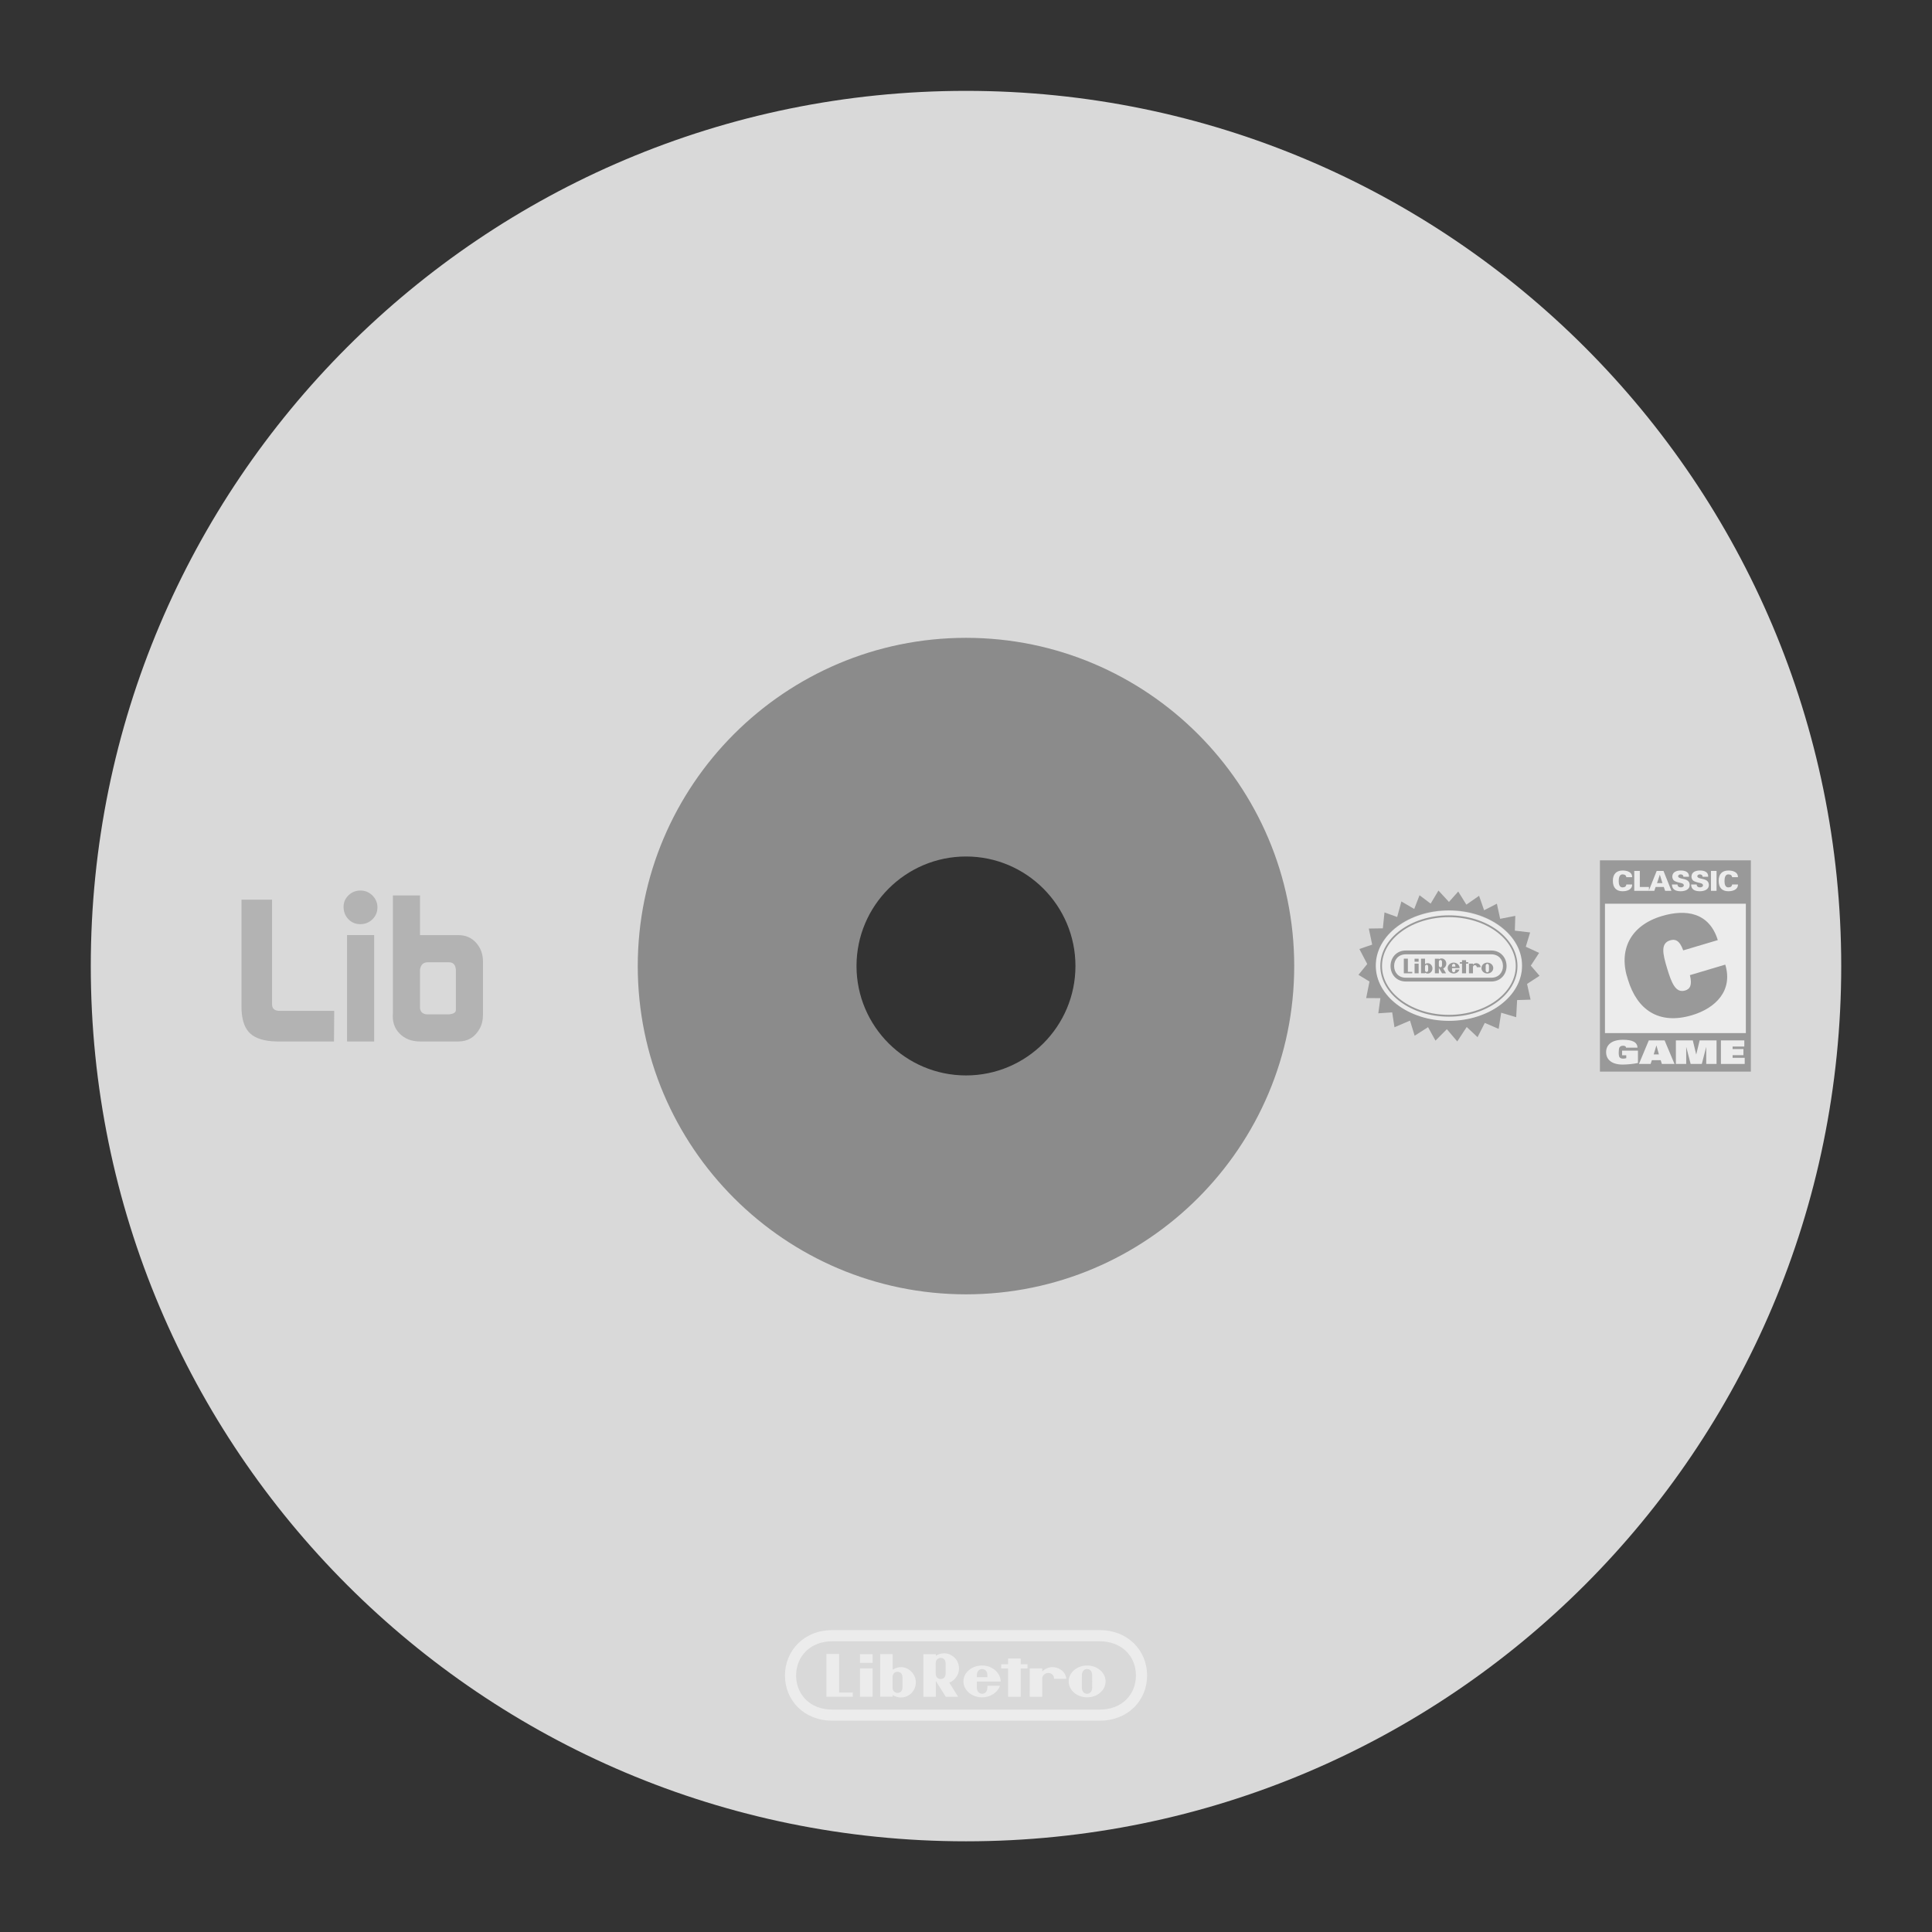 <?xml version="1.0" encoding="UTF-8" standalone="no"?>
<svg
   xmlns:dc="http://purl.org/dc/elements/1.1/"
   xmlns:cc="http://creativecommons.org/ns#"
   xmlns:rdf="http://www.w3.org/1999/02/22-rdf-syntax-ns#"
   xmlns:svg="http://www.w3.org/2000/svg"
   xmlns="http://www.w3.org/2000/svg"
   xmlns:sodipodi="http://sodipodi.sourceforge.net/DTD/sodipodi-0.dtd"
   xmlns:inkscape="http://www.inkscape.org/namespaces/inkscape"
   viewBox="0 0 341.333 341.333"
   height="256"
   width="256"
   xml:space="preserve"
   id="svg2"
   version="1.1"
   sodipodi:docname="Nintendo - Wii-content.svg"
   inkscape:version="0.92.2 (5c3e80d, 2017-08-06)"><rect x="0" y="0" width="341.333" height="341.333" fill="#333333" stroke="none"/><sodipodi:namedview
     pagecolor="#ffffff"
     bordercolor="#666666"
     borderopacity="1"
     objecttolerance="10"
     gridtolerance="10"
     guidetolerance="10"
     inkscape:pageopacity="0"
     inkscape:pageshadow="2"
     inkscape:window-width="1920"
     inkscape:window-height="1001"
     id="namedview96"
     showgrid="false"
     inkscape:pagecheckerboard="true"
     inkscape:zoom="3.9111844"
     inkscape:cx="175.75111"
     inkscape:cy="84.801239"
     inkscape:window-x="-9"
     inkscape:window-y="-9"
     inkscape:window-maximized="1"
     inkscape:current-layer="svg2" /><defs
     id="defs6"><clipPath
       id="clipPath18"
       clipPathUnits="userSpaceOnUse"><path
         id="path16"
         d="M 0,256 H 256 V 0 H 0 Z" /></clipPath><clipPath
       id="clipPath26"
       clipPathUnits="userSpaceOnUse"><path
         id="path24"
         d="M 4,252 H 252 V 4 H 4 Z" /></clipPath></defs><path
     id="path38"
     style="fill:#e6e6e6;fill-opacity:0.49;fill-rule:nonzero;stroke:none;stroke-width:1.333"
     d="m 170.67,190 c -10.659,0 -19.347,-8.668 -19.347,-19.333 0,-10.672 8.688,-19.347 19.347,-19.347 10.665,0 19.333,8.675 19.333,19.347 0,10.665 -8.668,19.333 -19.333,19.333 m 0.001,-80.451 c -33.697,0 -61.117,27.437 -61.117,61.117 0,33.68 27.42,61.117 61.117,61.117 33.663,0 61.108,-27.437 61.108,-61.117 0,-33.68 -27.445,-61.117 -61.108,-61.117"
     inkscape:connector-curvature="0" /><g
     id="g40"
     transform="matrix(1.333,0,0,-1.333,170.667,228.673)"><path
       inkscape:connector-curvature="0"
       d="M 0,0 C -23.993,0 -43.505,19.517 -43.505,43.505 -43.505,67.493 -23.993,87.01 0,87.01 23.988,87.01 43.5,67.493 43.5,43.505 43.5,19.517 23.988,0 0,0 m 0,159.505 c -64.071,0 -116,-51.934 -116,-116 0,-64.066 51.929,-116 116,-116 64.051,0 116,51.934 116,116 0,64.066 -51.949,116 -116,116"
       style="fill:#d9d9d9;fill-opacity:1;fill-rule:nonzero;stroke:none"
       id="path42" /></g><g
     id="g44"
     transform="matrix(1.333,0,0,-1.333,282.667,152)"
     style="fill:#999999"><path
       inkscape:connector-curvature="0"
       d="M 0,0 V -5.027 -5.742 -22.997 -23.61 -28 h 20 v 4.39 0.613 17.255 0.715 V 0 Z"
       style="fill:#999999;fill-opacity:1;fill-rule:nonzero;stroke:none"
       id="path46" /></g><path
     inkscape:connector-curvature="0"
     d="M 308.444,182.519 H 283.555 V 159.664 h 24.889 z"
     style="fill:#ececec;fill-opacity:1;fill-rule:nonzero;stroke:none;stroke-width:1.333"
     id="path48" /><path
     inkscape:connector-curvature="0"
     d="m 283.556,152.853 h 24.889 v 5.849 h -24.889 z"
     style="fill:#999999;fill-opacity:1;fill-rule:nonzero;stroke:none;stroke-width:1.333"
     id="path50" /><g
     id="g52"
     transform="matrix(1.333,0,0,-1.333,286.581,185.626)"
     style="fill:#ececec"><path
       inkscape:connector-curvature="0"
       d="M 0,0 H 2.101 V -1.634 C 1.469,-1.759 0.734,-1.841 0.068,-1.841 c -1.469,0 -2.186,0.687 -2.186,1.642 0,0.956 0.717,1.643 2.231,1.643 1.254,0 1.909,-0.316 1.926,-1.046 H 0.525 C 0.52,0.497 0.469,0.562 0.401,0.601 0.333,0.64 0.237,0.657 0.136,0.657 c -0.243,0 -0.401,-0.095 -0.48,-0.22 -0.08,-0.126 -0.102,-0.432 -0.102,-0.696 0,-0.303 0.034,-0.51 0.107,-0.61 0.096,-0.13 0.254,-0.185 0.463,-0.185 0.153,0 0.3,0.017 0.43,0.064 v 0.377 H 0 Z"
       style="fill:#ececec;fill-opacity:1;fill-rule:nonzero;stroke:none"
       id="path54" /></g><g
     id="g56"
     transform="matrix(1.333,0,0,-1.333,293.083,186.289)"
     style="fill:#ececec"><path
       inkscape:connector-curvature="0"
       d="M 0,0 -0.322,1.176 H -0.333 L -0.689,0 Z m -1.339,1.859 h 2.096 l 1.31,-3.121 H 0.395 l -0.158,0.501 h -1.169 l -0.164,-0.501 h -1.548 z"
       style="fill:#ececec;fill-opacity:1;fill-rule:nonzero;stroke:none"
       id="path58" /></g><g
     id="g60"
     transform="matrix(1.333,0,0,-1.333,301.446,184.998)"
     style="fill:#ececec"><path
       inkscape:connector-curvature="0"
       d="m 0,0 h -0.011 l -0.576,-2.23 h -1.48 L -2.643,0 h -0.012 v -2.23 h -1.367 v 3.12 h 2.243 l 0.446,-1.858 h 0.011 L -0.875,0.89 H 1.367 V -2.23 H 0 Z"
       style="fill:#ececec;fill-opacity:1;fill-rule:nonzero;stroke:none"
       id="path62" /></g><g
     id="g64"
     transform="matrix(1.333,0,0,-1.333,304.041,183.811)"
     style="fill:#ececec"><path
       inkscape:connector-curvature="0"
       d="M 0,0 H 3.101 V -0.813 H 1.548 V -1.145 H 2.982 V -1.958 H 1.548 v -0.35 H 3.152 V -3.121 H 0 Z"
       style="fill:#ececec;fill-opacity:1;fill-rule:nonzero;stroke:none"
       id="path66" /></g><g
     id="g68"
     transform="matrix(1.333,0,0,-1.333,287.325,154.976)"
     style="fill:#ececec"><path
       inkscape:connector-curvature="0"
       d="m 0,0 c -0.018,0.238 -0.2,0.373 -0.503,0.373 -0.425,0 -0.503,-0.494 -0.503,-0.888 0,-0.384 0.085,-0.837 0.503,-0.837 0.311,0 0.488,0.135 0.503,0.387 h 0.776 c 0.012,-0.665 -0.632,-0.899 -1.279,-0.899 -0.832,0 -1.279,0.493 -1.279,1.378 0,0.885 0.447,1.363 1.279,1.371 0.647,0 1.291,-0.22 1.279,-0.885 z"
       style="fill:#ececec;fill-opacity:1;fill-rule:nonzero;stroke:none"
       id="path70" /></g><g
     id="g72"
     transform="matrix(1.333,0,0,-1.333,288.727,157.388)"
     style="fill:#ececec"><path
       inkscape:connector-curvature="0"
       d="M 0,0 V 2.639 H 0.739 V 0.512 h 1.21 L 1.949,0 Z"
       style="fill:#ececec;fill-opacity:1;fill-rule:nonzero;stroke:none"
       id="path74" /></g><g
     id="g76"
     transform="matrix(1.333,0,0,-1.333,293.708,156.019)"
     style="fill:#ececec"><path
       inkscape:connector-curvature="0"
       d="M 0,0 -0.34,1.097 H -0.351 L -0.714,0 Z m -1.815,-1.027 1.053,2.639 H 0.141 L 1.194,-1.027 H 0.359 l -0.178,0.515 h -1.083 l -0.174,-0.515 z"
       style="fill:#ececec;fill-opacity:1;fill-rule:nonzero;stroke:none"
       id="path78" /></g><g
     id="g80"
     transform="matrix(1.333,0,0,-1.333,297.413,154.903)"
     style="fill:#ececec"><path
       inkscape:connector-curvature="0"
       d="m 0,0 c 0.004,0.102 -0.03,0.179 -0.096,0.234 -0.063,0.055 -0.159,0.084 -0.285,0.084 -0.17,0 -0.318,-0.11 -0.318,-0.241 0,-0.194 0.237,-0.256 0.433,-0.307 0.447,-0.114 1.098,-0.158 1.098,-0.87 0,-0.556 -0.555,-0.819 -1.172,-0.819 -0.621,0 -1.169,0.179 -1.18,0.895 h 0.74 c -0.004,-0.248 0.181,-0.383 0.447,-0.383 0.17,0 0.388,0.087 0.388,0.263 0,0.358 -0.547,0.281 -1.127,0.534 -0.27,0.117 -0.404,0.358 -0.404,0.643 0.03,0.625 0.585,0.797 1.143,0.797 0.551,0 1.117,-0.194 1.072,-0.83 z"
       style="fill:#ececec;fill-opacity:1;fill-rule:nonzero;stroke:none"
       id="path82" /></g><g
     id="g84"
     transform="matrix(1.333,0,0,-1.333,300.802,154.903)"
     style="fill:#ececec"><path
       inkscape:connector-curvature="0"
       d="m 0,0 c 0.004,0.102 -0.03,0.179 -0.096,0.234 -0.063,0.055 -0.159,0.084 -0.285,0.084 -0.17,0 -0.318,-0.11 -0.318,-0.241 0,-0.194 0.237,-0.256 0.433,-0.307 0.447,-0.114 1.098,-0.158 1.098,-0.87 0,-0.556 -0.555,-0.819 -1.172,-0.819 -0.621,0 -1.169,0.179 -1.18,0.895 h 0.74 c -0.004,-0.248 0.181,-0.383 0.447,-0.383 0.17,0 0.388,0.087 0.388,0.263 0,0.358 -0.547,0.281 -1.127,0.534 -0.27,0.117 -0.404,0.358 -0.404,0.643 0.03,0.625 0.585,0.797 1.143,0.797 0.551,0 1.117,-0.194 1.072,-0.83 z"
       style="fill:#ececec;fill-opacity:1;fill-rule:nonzero;stroke:none"
       id="path86" /></g><path
     inkscape:connector-curvature="0"
     d="m 302.283,153.869 h 0.985 v 3.519 h -0.985 z"
     style="fill:#ececec;fill-opacity:1;fill-rule:nonzero;stroke:none;stroke-width:1.333"
     id="path88" /><g
     id="g90"
     transform="matrix(1.333,0,0,-1.333,306.015,154.976)"
     style="fill:#ececec"><path
       inkscape:connector-curvature="0"
       d="m 0,0 c -0.018,0.238 -0.2,0.373 -0.503,0.373 -0.425,0 -0.503,-0.494 -0.503,-0.888 0,-0.384 0.085,-0.837 0.503,-0.837 0.311,0 0.488,0.135 0.503,0.387 h 0.776 c 0.012,-0.665 -0.632,-0.899 -1.279,-0.899 -0.832,0 -1.279,0.493 -1.279,1.378 0,0.885 0.447,1.363 1.279,1.371 0.647,0 1.291,-0.22 1.279,-0.885 z"
       style="fill:#ececec;fill-opacity:1;fill-rule:nonzero;stroke:none"
       id="path92" /></g><g
     id="g94"
     transform="matrix(1.333,0,0,-1.333,304.809,170.423)"
     style="fill:#999999"><path
       inkscape:connector-curvature="0"
       d="m 0,0 c 1.048,-3.44 -1.275,-5.772 -4.405,-6.703 -4.425,-1.317 -7.281,0.736 -8.487,4.695 -1.307,3.854 0.236,7.179 4.503,8.449 3.183,0.947 6.266,0.47 7.399,-3.191 L -5.572,1.887 C -6.073,3.283 -6.682,3.404 -7.294,3.222 -8.588,2.837 -8.311,1.487 -7.7,-0.519 c 0.579,-1.901 1.116,-3.288 2.375,-2.913 0.647,0.192 0.969,0.702 0.639,2.037 z"
       style="fill:#999999;fill-opacity:1;fill-rule:nonzero;stroke:none"
       id="path96" /></g><g
     id="g98"
     transform="matrix(1.333,0,0,-1.333,255.983,160.903)"
     style="fill:#ececec"><path
       inkscape:connector-curvature="0"
       d="m 0,0 c 5.356,0 9.698,-3.279 9.698,-7.322 0,-4.044 -4.342,-7.323 -9.698,-7.323 -5.356,0 -9.698,3.278 -9.698,7.323 C -9.698,-3.279 -5.356,0 0,0"
       style="fill:#ececec;fill-opacity:1;fill-rule:nonzero;stroke:none"
       id="path100" /></g><g
     id="g102"
     transform="matrix(1.333,0,0,-1.333,268.913,170.595)"
     style="fill:#999999"><path
       inkscape:connector-curvature="0"
       d="m 0,0 c 0,4.043 -4.342,7.322 -9.698,7.322 -5.355,0 -9.697,-3.279 -9.697,-7.322 0,-4.044 4.342,-7.323 9.697,-7.323 C -4.342,-7.323 0,-4.044 0,0 m 1.155,-0.005 1.16,-1.347 -1.657,-1.078 0.466,-2.085 -1.784,-0.054 -0.122,-2.27 -1.988,0.593 -0.335,-2.143 -1.839,0.792 -0.959,-1.89 -1.437,1.348 -1.252,-1.915 -1.38,1.625 -1.507,-1.517 -0.985,1.787 -1.777,-1.134 -0.614,2.001 -2.058,-0.88 -0.303,1.973 -1.841,-0.124 0.275,2.009 -1.883,0.008 0.44,2.193 -1.46,0.89 1.162,1.432 -1.043,1.99 1.697,0.582 -0.446,2.129 1.861,0.027 0.216,2.112 1.683,-0.606 0.558,2.059 1.7,-0.998 0.704,1.821 1.473,-1.11 1.035,1.731 1.392,-1.508 1.229,1.379 1.078,-1.738 1.684,1.173 0.667,-1.917 1.693,0.868 0.435,-2.001 2.006,0.387 L -0.962,4.631 1.065,4.394 0.49,2.502 2.256,1.682 Z"
       style="fill:#999999;fill-opacity:1;fill-rule:nonzero;stroke:none"
       id="path104" /></g><g
     id="g106"
     transform="matrix(1.333,0,0,-1.333,244.165,170.667)"
     style="fill:#999999"><path
       inkscape:connector-curvature="0"
       d="m 0,0 c 0,3.57 3.976,6.474 8.864,6.474 4.887,0 8.864,-2.904 8.864,-6.474 0,-3.57 -3.977,-6.474 -8.864,-6.474 C 3.976,-6.474 0,-3.57 0,0 m 8.864,-6.716 c 5.011,0 9.087,3.013 9.087,6.716 0,3.703 -4.076,6.717 -9.087,6.717 -5.011,0 -9.088,-3.013 -9.088,-6.717 0,-3.703 4.077,-6.716 9.088,-6.716"
       style="fill:#999999;fill-opacity:1;fill-rule:nonzero;stroke:none"
       id="path108" /></g><g
     id="g110"
     transform="matrix(1.333,0,0,-1.333,263.484,172.733)"
     style="fill:#999999"><path
       inkscape:connector-curvature="0"
       d="m 0,0 h -11.348 c -0.958,-0.004 -1.54,0.694 -1.54,1.549 0,0.856 0.586,1.547 1.54,1.549 H 0 C 0.955,3.096 1.54,2.405 1.54,1.549 1.54,0.694 0.958,-0.004 0,0 m 0.005,3.603 h -11.358 c -1.202,0.003 -2.01,-0.934 -2.01,-2.057 0,-1.123 0.806,-2.049 2.011,-2.05 H 0.004 c 1.205,0.001 2.011,0.927 2.011,2.05 0,1.123 -0.807,2.06 -2.01,2.057"
       style="fill:#999999;fill-opacity:1;fill-rule:nonzero;stroke:none"
       id="path112" /></g><g
     id="g114"
     transform="matrix(1.333,0,0,-1.333,258.299,169.645)"
     style="fill:#999999"><path
       inkscape:connector-curvature="0"
       d="m 0,0 h 0.537 v -0.26 h 0.29 V -0.452 H 0.537 V -1.735 H 0 v 1.283 H -0.291 V -0.26 H 0 Z"
       style="fill:#999999;fill-opacity:1;fill-rule:nonzero;stroke:none"
       id="path116" /></g><path
     inkscape:connector-curvature="0"
     d="m 249.919,170.244 h 0.715 v 1.715 h -0.715 z"
     style="fill:#999999;fill-opacity:1;fill-rule:nonzero;stroke:none;stroke-width:1.333"
     id="path118" /><path
     inkscape:connector-curvature="0"
     d="m 249.916,169.38 h 0.716 v 0.527 h -0.716 z"
     style="fill:#999999;fill-opacity:1;fill-rule:nonzero;stroke:none;stroke-width:1.333"
     id="path120" /><g
     id="g122"
     transform="matrix(1.333,0,0,-1.333,263.062,171.029)"
     style="fill:#999999"><path
       inkscape:connector-curvature="0"
       d="m 0,0 v 0 c 0,-0.004 0,-0.195 0,-0.272 0,-0.205 -0.112,-0.289 -0.22,-0.289 -0.107,0 -0.219,0.084 -0.219,0.289 v 0.277 c 0,0 0,0.191 0,0.268 0,0.205 0.112,0.288 0.219,0.288 C -0.113,0.561 0,0.478 0,0.273 0,0.196 0,0.052 0,0 Z m -0.215,0.721 c -0.433,0 -0.784,-0.324 -0.784,-0.722 0,-0.399 0.351,-0.722 0.784,-0.722 0.433,0 0.783,0.323 0.783,0.722 0,0.398 -0.35,0.722 -0.783,0.722"
       style="fill:#999999;fill-opacity:1;fill-rule:nonzero;stroke:none"
       id="path124" /></g><g
     id="g126"
     transform="matrix(1.333,0,0,-1.333,251.761,170.781)"
     style="fill:#999999"><path
       inkscape:connector-curvature="0"
       d="m 0,0 c 0,0.199 0.127,0.25 0.21,0.25 0.085,0 0.21,-0.051 0.21,-0.25 0,-0.066 0,-0.229 0,-0.229 0,0 0,-0.16 0,-0.229 0,-0.198 -0.125,-0.25 -0.21,-0.25 -0.083,0 -0.21,0.052 -0.21,0.25 v 0.228 z m -0.525,1.054 v -1.933 h 0.53 c 0,0 0,0.063 0,0.074 0.205,-0.139 0.437,-0.139 0.617,-0.048 0.049,0.025 0.367,0.19 0.367,0.638 0,0.339 -0.295,0.71 -0.682,0.673 C 0.18,0.446 0.089,0.396 0.004,0.343 v 0.711 z"
       style="fill:#999999;fill-opacity:1;fill-rule:nonzero;stroke:none"
       id="path128" /></g><g
     id="g130"
     transform="matrix(1.333,0,0,-1.333,256.58,170.437)"
     style="fill:#999999"><path
       inkscape:connector-curvature="0"
       d="m 0,0 c 0.042,0.079 0.119,0.117 0.188,0.117 v 0 H 0.189 0.188 C 0.259,0.117 0.336,0.079 0.377,0 0.411,-0.064 0.413,-0.139 0.412,-0.252 h -0.448 c 0,0.113 0.002,0.188 0.036,0.252 m 0.411,-0.718 c 0,-0.235 -0.143,-0.287 -0.222,-0.287 -0.08,0 -0.225,0.052 -0.225,0.287 0,0.071 10e-4,0.266 10e-4,0.266 h 1.01 c 0,0.398 -0.355,0.729 -0.791,0.729 -0.436,0 -0.79,-0.323 -0.79,-0.722 0,-0.399 0.354,-0.722 0.79,-0.722 0.362,0 0.667,0.224 0.761,0.527 H 0.41 c 0,0 0.001,-0.005 0.001,-0.078"
       style="fill:#999999;fill-opacity:1;fill-rule:nonzero;stroke:none"
       id="path132" /></g><g
     id="g134"
     transform="matrix(1.333,0,0,-1.333,248.734,171.703)"
     style="fill:#999999"><path
       inkscape:connector-curvature="0"
       d="M 0,0 V 1.751 H -0.537 V 0 -0.191 H 0 0.581 V 0 Z"
       style="fill:#999999;fill-opacity:1;fill-rule:nonzero;stroke:none"
       id="path136" /></g><g
     id="g138"
     transform="matrix(1.333,0,0,-1.333,260.901,170.872)"
     style="fill:#999999"><path
       inkscape:connector-curvature="0"
       d="M 0,0 H 0.525 C 0.471,0.415 0.113,0.535 -0.072,0.53 -0.249,0.524 -0.396,0.442 -0.499,0.335 c -0.001,0.032 0,0.136 0,0.136 h -0.532 l -0.001,-1.286 h 0.533 c 0,0 -0.001,0.79 -0.001,0.844 0,0.112 0.109,0.237 0.255,0.237 C -0.099,0.266 0,0.141 0,0.029 Z"
       style="fill:#999999;fill-opacity:1;fill-rule:nonzero;stroke:none"
       id="path140" /></g><g
     id="g142"
     transform="matrix(1.333,0,0,-1.333,254.205,170.246)"
     style="fill:#999999"><path
       inkscape:connector-curvature="0"
       d="m 0,0 v 0.228 c 0,0.198 0.127,0.251 0.21,0.251 0.085,0 0.21,-0.053 0.21,-0.251 0,-0.068 0,-0.229 0,-0.229 0,0 0,-0.163 0,-0.229 0,-0.199 -0.125,-0.249 -0.21,-0.249 -0.083,0 -0.21,0.05 -0.21,0.249 z m 0.989,-0.014 c 0,0.447 -0.318,0.613 -0.367,0.637 -0.18,0.091 -0.412,0.091 -0.617,-0.048 0,0.012 0,0.074 0,0.074 h -0.53 v -1.933 h 0.529 v 0.711 c 0.002,-0.001 0.005,-0.002 0.007,-0.004 l 0.415,-0.707 h 0.526 l -0.375,0.638 c 0.246,0.105 0.412,0.377 0.412,0.632"
       style="fill:#999999;fill-opacity:1;fill-rule:nonzero;stroke:none"
       id="path144" /></g><g
     id="g146"
     transform="matrix(1.333,0,0,-1.333,42.667,177.88)"
     style="fill:#b3b3b3"><path
       inkscape:connector-curvature="0"
       d="M 0,0 V 14.202 H 4.051 V 0.323 c 0,-0.574 0.342,-0.86 1.026,-0.86 h 7.211 L 12.26,-4.59 H 4.726 c -0.269,0 -0.504,0.009 -0.702,0.026 C 2.566,-4.437 1.531,-4.013 0.919,-3.288 0.307,-2.563 0,-1.468 0,0"
       style="fill:#b3b3b3;fill-opacity:1;fill-rule:nonzero;stroke:none"
       id="path148" /></g><path
     inkscape:connector-curvature="0"
     d="m 61.317,165.209 h 4.789 V 184 h -4.789 z m -0.612,-4.797 c -0.048,-0.859 0.221,-1.584 0.811,-2.181 0.588,-0.597 1.315,-0.897 2.179,-0.897 0.815,0 1.517,0.295 2.105,0.877 0.587,0.585 0.881,1.284 0.881,2.093 0,0.836 -0.295,1.541 -0.881,2.112 -0.588,0.573 -1.303,0.86 -2.143,0.86 -0.816,0 -1.5,-0.275 -2.052,-0.821 -0.552,-0.551 -0.852,-1.229 -0.9,-2.043"
     style="fill:#b3b3b3;fill-opacity:1;fill-rule:nonzero;stroke:none;stroke-width:1.333"
     id="path150" /><g
     id="g152"
     transform="matrix(1.333,0,0,-1.333,74.279,178.422)"
     style="fill:#b3b3b3"><path
       inkscape:connector-curvature="0"
       d="M 0,0 C 0.073,-0.284 0.279,-0.472 0.622,-0.559 0.657,-0.577 0.73,-0.585 0.837,-0.585 h 2.944 c 0.09,0 0.161,0.008 0.216,0.026 0.467,0.07 0.701,0.258 0.701,0.559 V 5.3 C 4.698,5.389 4.69,5.451 4.672,5.488 4.6,6.036 4.294,6.313 3.753,6.313 H 0.972 C 0.432,6.313 0.099,6.036 -0.026,5.488 -0.045,5.451 -0.054,5.398 -0.054,5.326 V 0.24 C -0.054,0.133 -0.036,0.052 0,0 m -3.646,-0.398 v 15.57 h 3.592 V 9.909 H 5.05 c 0.954,0 1.733,-0.34 2.336,-1.02 C 7.989,8.21 8.29,7.386 8.29,6.421 V -0.64 C 8.29,-1.357 8.138,-1.981 7.833,-2.519 7.205,-3.629 6.272,-4.184 5.034,-4.184 h -5.088 c -1.125,0 -2.031,0.354 -2.72,1.06 -0.689,0.708 -0.979,1.617 -0.872,2.726"
       style="fill:#b3b3b3;fill-opacity:1;fill-rule:nonzero;stroke:none"
       id="path154" /></g><g
     id="g156"
     transform="matrix(1.333,0,0,-1.333,194.28,302.038)"
     style="fill:#ececec"><path
       inkscape:connector-curvature="0"
       d="m 0,0 h -35.42 c -2.991,-0.011 -4.809,2.027 -4.809,4.526 0,2.5 1.829,4.521 4.809,4.527 H 0 C 2.98,9.047 4.808,7.026 4.808,4.526 4.808,2.027 2.992,-0.011 0,0 m 0.017,10.529 h -35.455 c -3.751,0.008 -6.272,-2.729 -6.272,-6.012 0,-3.281 2.515,-5.987 6.278,-5.988 H 0.012 c 3.763,0.001 6.278,2.707 6.278,5.988 0,3.283 -2.521,6.02 -6.273,6.012"
       style="fill:#ececec;fill-opacity:1;fill-rule:nonzero;stroke:none"
       id="path158" /></g><g
     id="g160"
     transform="matrix(1.333,0,0,-1.333,178.097,293.016)"
     style="fill:#ececec"><path
       inkscape:connector-curvature="0"
       d="M 0,0 H 1.675 V -0.76 H 2.58 V -1.319 H 1.675 L 1.676,-5.068 H -0.001 L 0,-1.319 h -0.91 v 0.558 h 0.911 z"
       style="fill:#ececec;fill-opacity:1;fill-rule:nonzero;stroke:none"
       id="path162" /></g><path
     inkscape:connector-curvature="0"
     d="m 151.937,294.765 h 2.232 v 5.008 h -2.232 z"
     style="fill:#ececec;fill-opacity:1;fill-rule:nonzero;stroke:none;stroke-width:1.333"
     id="path164" /><path
     inkscape:connector-curvature="0"
     d="m 151.932,292.24 h 2.237 v 1.539 H 151.932 Z"
     style="fill:#ececec;fill-opacity:1;fill-rule:nonzero;stroke:none;stroke-width:1.333"
     id="path166" /><g
     id="g168"
     transform="matrix(1.333,0,0,-1.333,192.963,297.058)"
     style="fill:#ececec"><path
       inkscape:connector-curvature="0"
       d="m 0,0 v 0 c 0,-0.011 -0.001,-0.569 -0.001,-0.794 0,-0.599 -0.349,-0.845 -0.685,-0.845 -0.335,0 -0.685,0.246 -0.685,0.845 v 0.81 c 0,0 0.002,0.556 0.002,0.783 0,0.596 0.35,0.842 0.683,0.842 0.335,0 0.685,-0.246 0.685,-0.842 0,-0.227 0,-0.648 0.001,-0.799 v 0.001 z m -0.672,2.106 c -1.352,0 -2.447,-0.945 -2.447,-2.109 0,-1.165 1.095,-2.11 2.447,-2.11 1.351,0 2.446,0.945 2.446,2.11 0,1.164 -1.095,2.109 -2.446,2.109"
       style="fill:#ececec;fill-opacity:1;fill-rule:nonzero;stroke:none"
       id="path170" /></g><g
     id="g172"
     transform="matrix(1.333,0,0,-1.333,157.689,296.334)"
     style="fill:#ececec"><path
       inkscape:connector-curvature="0"
       d="m 0,0 c 0,0.582 0.396,0.73 0.656,0.73 0.266,0 0.656,-0.148 0.656,-0.73 0,-0.192 -0.001,-0.668 -0.001,-0.668 0,0 0.001,-0.469 0.001,-0.67 0,-0.579 -0.39,-0.731 -0.655,-0.731 C 0.396,-2.069 0,-1.917 0,-1.338 v 0.667 z m -1.64,3.081 v -5.649 h 1.655 c 0,0 0.002,0.183 0.002,0.217 0.64,-0.407 1.362,-0.406 1.926,-0.141 0.15,0.072 1.144,0.555 1.144,1.863 0,0.991 -0.922,2.075 -2.127,1.967 C 0.562,1.302 0.279,1.156 0.012,1.002 v 2.079 z"
       style="fill:#ececec;fill-opacity:1;fill-rule:nonzero;stroke:none"
       id="path174" /></g><g
     id="g176"
     transform="matrix(1.333,0,0,-1.333,172.733,295.329)"
     style="fill:#ececec"><path
       inkscape:connector-curvature="0"
       d="M 0,0 C 0.13,0.231 0.37,0.342 0.588,0.342 H 0.587 0.589 0.588 C 0.807,0.342 1.047,0.231 1.178,0 1.283,-0.187 1.289,-0.407 1.286,-0.737 H -0.111 C -0.114,-0.407 -0.107,-0.187 0,0 m 1.282,-2.097 c 0,-0.688 -0.446,-0.84 -0.693,-0.84 -0.247,0 -0.7,0.152 -0.7,0.84 0,0.206 0.001,0.775 0.001,0.775 h 3.153 c 0,1.166 -1.108,2.131 -2.469,2.131 -1.361,0 -2.466,-0.944 -2.466,-2.11 0,-1.164 1.105,-2.108 2.466,-2.108 1.129,0 2.083,0.654 2.375,1.54 L 1.281,-1.87 c 0,0 0.001,-0.016 0.001,-0.227"
       style="fill:#ececec;fill-opacity:1;fill-rule:nonzero;stroke:none"
       id="path178" /></g><g
     id="g180"
     transform="matrix(1.333,0,0,-1.333,148.241,299.03)"
     style="fill:#ececec"><path
       inkscape:connector-curvature="0"
       d="M 0,0 V 5.117 H -1.676 V 0 -0.558 H 0 1.814 V 0 Z"
       style="fill:#ececec;fill-opacity:1;fill-rule:nonzero;stroke:none"
       id="path182" /></g><g
     id="g184"
     transform="matrix(1.333,0,0,-1.333,186.218,296.599)"
     style="fill:#ececec"><path
       inkscape:connector-curvature="0"
       d="M 0,0 H 1.64 C 1.471,1.213 0.352,1.564 -0.224,1.548 -0.776,1.531 -1.237,1.29 -1.558,0.98 c -0.002,0.093 0,0.396 0,0.396 L -3.219,1.375 -3.221,-2.381 h 1.663 c 0,0 -0.002,2.307 -0.002,2.466 0,0.327 0.339,0.692 0.795,0.692 C -0.31,0.777 0,0.412 0,0.085 Z"
       style="fill:#ececec;fill-opacity:1;fill-rule:nonzero;stroke:none"
       id="path186" /></g><g
     id="g188"
     transform="matrix(1.333,0,0,-1.333,165.317,294.771)"
     style="fill:#ececec"><path
       inkscape:connector-curvature="0"
       d="m 0,0 v 0.667 c 0,0.579 0.396,0.731 0.657,0.731 0.265,0 0.655,-0.152 0.655,-0.731 0,-0.2 -0.001,-0.67 -0.001,-0.67 0,0 0.001,-0.476 0.001,-0.668 0,-0.582 -0.39,-0.73 -0.656,-0.73 C 0.396,-1.401 0,-1.253 0,-0.671 Z M 3.087,-0.042 C 3.087,1.266 2.093,1.749 1.943,1.821 1.379,2.086 0.657,2.087 0.017,1.68 0.017,1.714 0.015,1.897 0.015,1.897 H -1.64 v -5.649 h 1.652 v 2.079 C 0.02,-1.677 0.027,-1.681 0.034,-1.685 L 1.33,-3.752 H 2.97 L 1.8,-1.886 c 0.769,0.305 1.287,1.1 1.287,1.844"
       style="fill:#ececec;fill-opacity:1;fill-rule:nonzero;stroke:none"
       id="path190" /></g></svg>